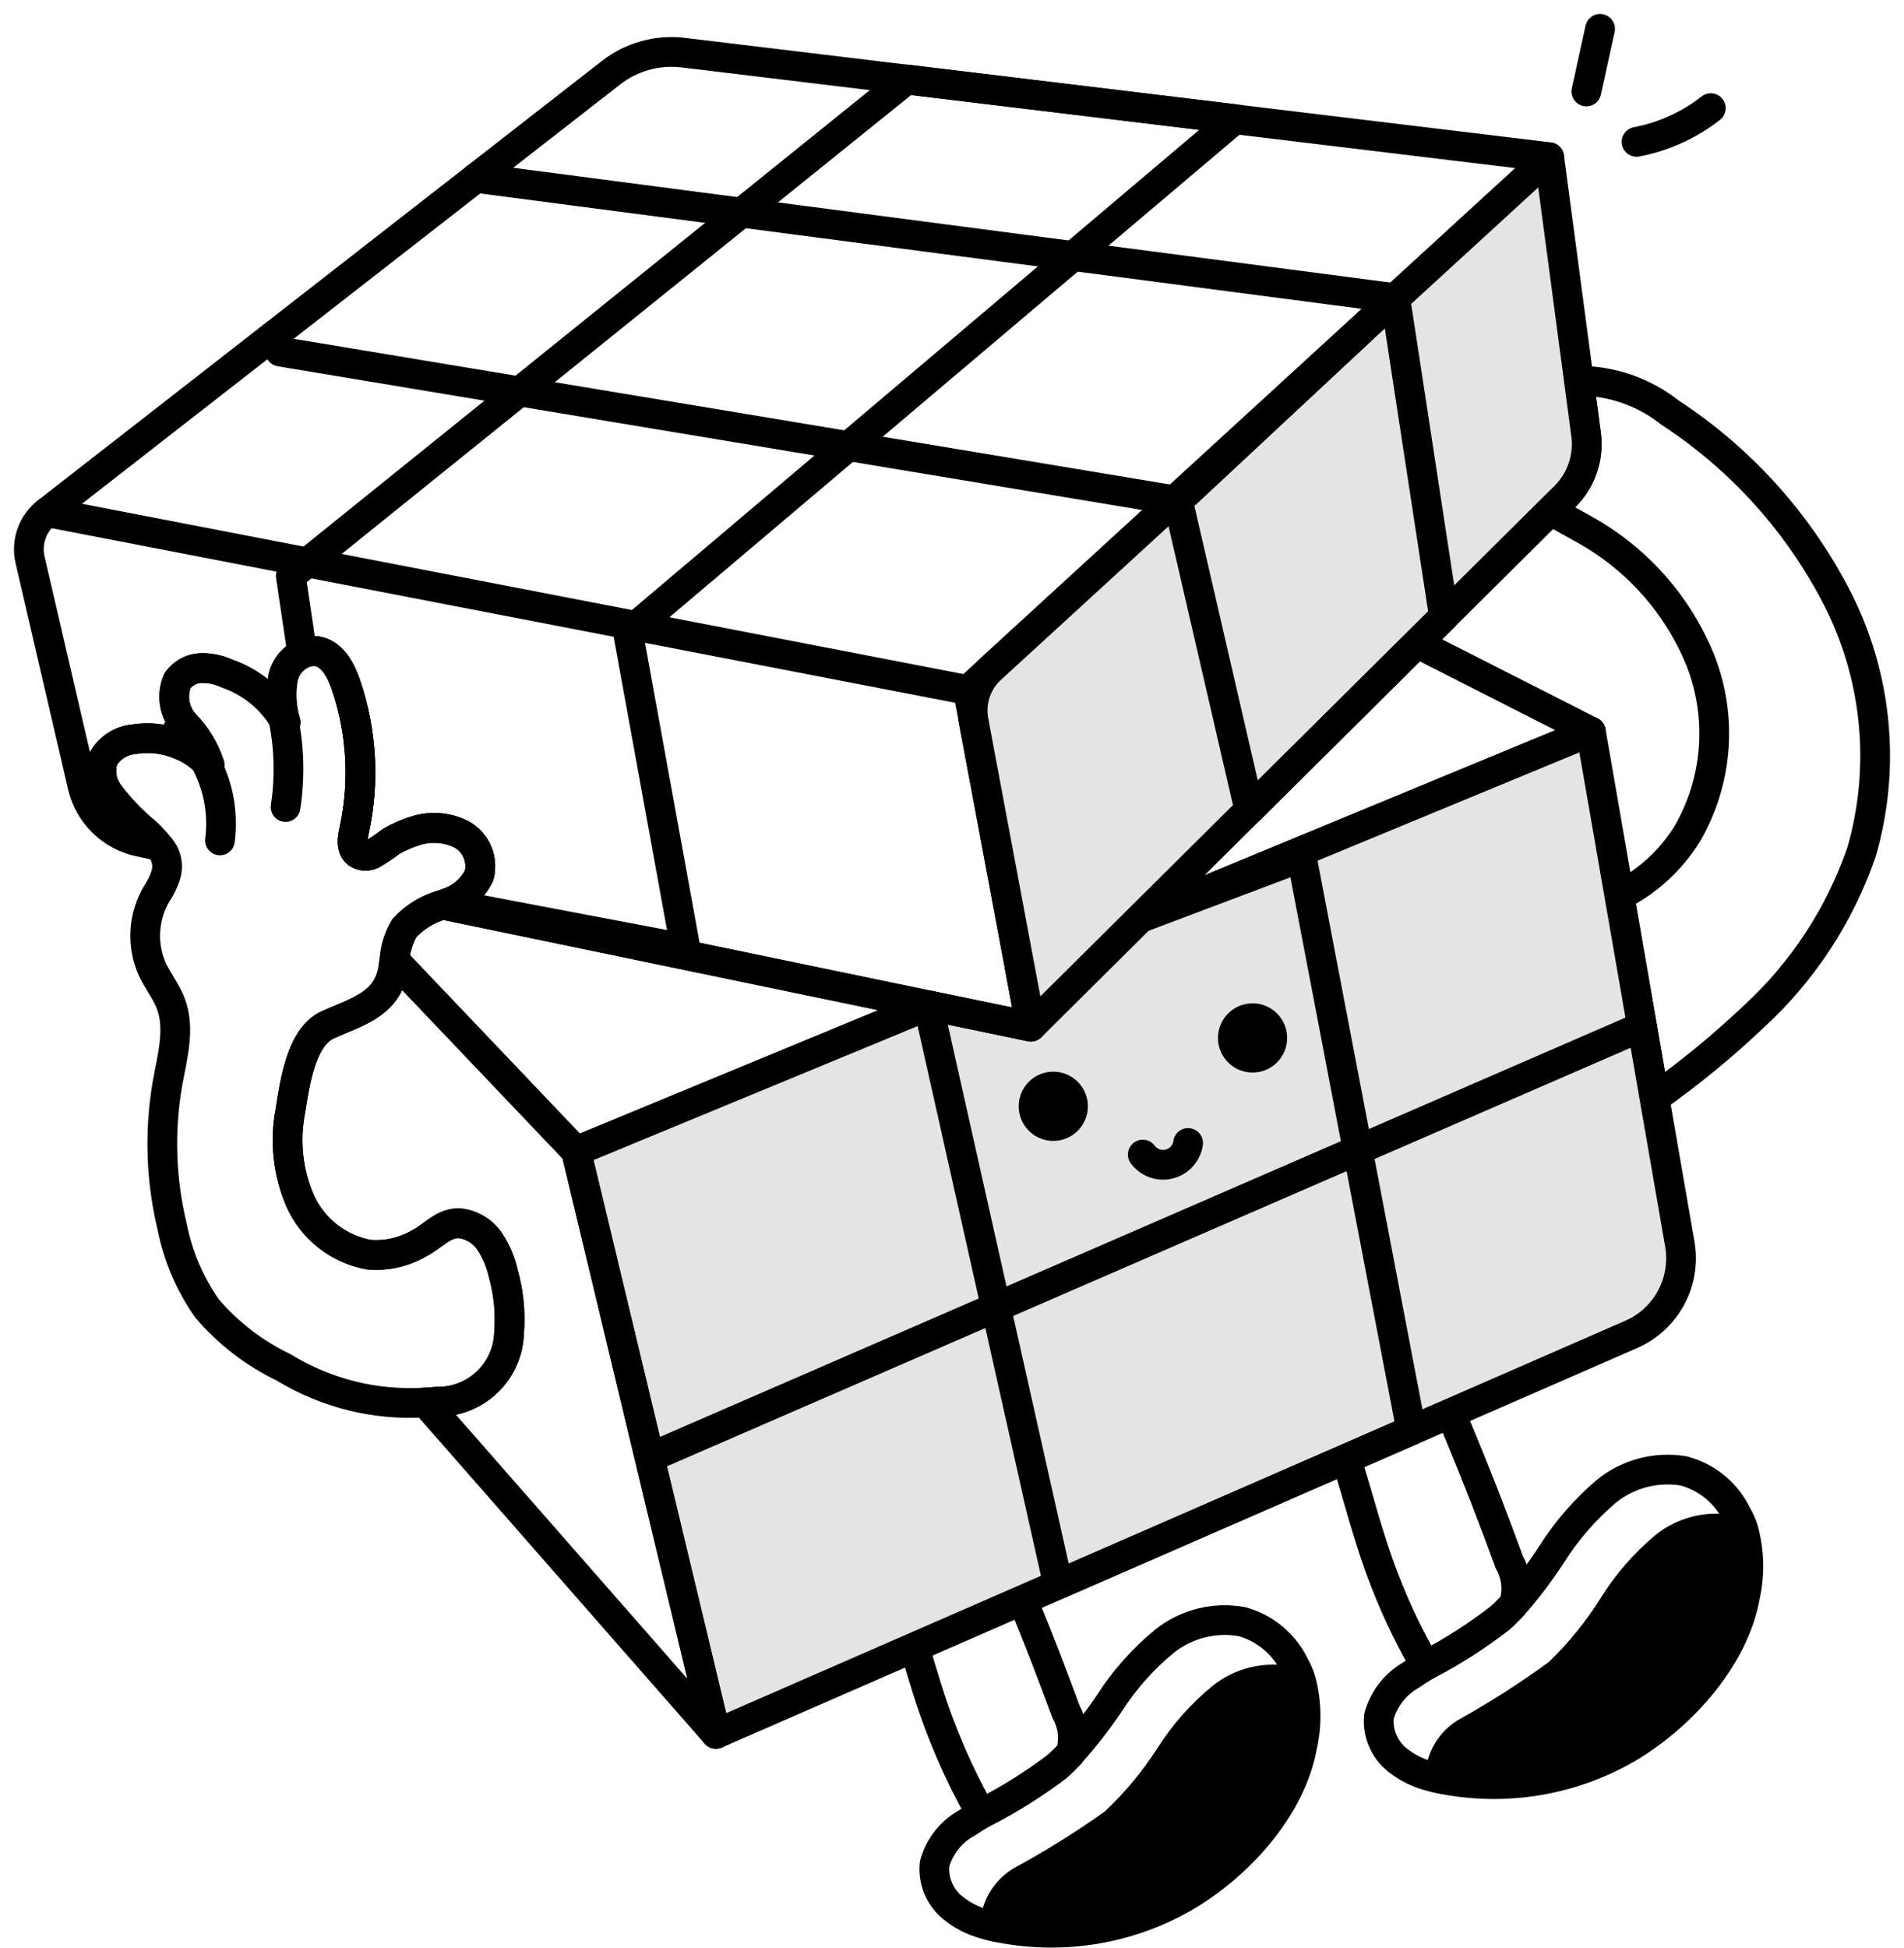 <svg xmlns="http://www.w3.org/2000/svg" width="132" height="135" viewBox="0 0 132 135" fill="none">
  <path d="M100.558 97.958C100.764 98.398 100.957 98.852 101.135 99.291C102.372 102.26 103.541 105.257 104.64 108.281C105.086 109.069 105.228 109.993 105.039 110.879C104.998 111.002 104.943 111.14 104.888 111.264C104.599 111.566 104.31 111.868 103.994 112.143C102.421 113.362 100.742 114.439 98.977 115.36C98.765 115.227 98.59 115.042 98.469 114.823C98.455 114.796 98.441 114.755 98.427 114.727C97.514 113.084 96.715 111.381 96.036 109.628C94.922 106.824 94.235 103.951 93.328 101.106" stroke="black" stroke-width="2.062" stroke-linecap="round" stroke-linejoin="round"/>
  <path d="M120.996 110.549C120.24 114.92 116.556 118.947 112.859 121.147C109.067 123.353 104.613 124.138 100.295 123.36C99.864 123.291 99.436 123.195 99.017 123.071C98.293 122.868 97.612 122.532 97.01 122.081C96.525 121.73 96.14 121.259 95.892 120.715C95.644 120.17 95.541 119.571 95.594 118.975C95.756 118.374 96.035 117.811 96.415 117.318C96.794 116.825 97.268 116.412 97.808 116.102C98.192 115.841 98.577 115.593 98.976 115.36C100.741 114.439 102.42 113.362 103.993 112.142C104.309 111.867 104.598 111.566 104.886 111.264C105.877 110.141 106.782 108.947 107.594 107.69C108.622 106.071 109.887 104.616 111.347 103.372C112.089 102.765 112.953 102.324 113.88 102.078C114.807 101.831 115.775 101.786 116.721 101.944C117.538 102.159 118.298 102.553 118.944 103.097C119.591 103.641 120.109 104.322 120.46 105.091C120.46 105.106 120.46 105.106 120.474 105.091C120.623 105.364 120.747 105.649 120.845 105.944C121.272 107.443 121.324 109.025 120.996 110.549Z" stroke="black" stroke-width="2.062" stroke-linecap="round" stroke-linejoin="round"/>
  <path d="M99.02 123.067C99.437 123.196 99.863 123.296 100.294 123.365C104.613 124.136 109.065 123.348 112.856 121.14C116.558 118.951 120.235 114.917 120.991 110.556C121.322 109.031 121.271 107.449 120.839 105.95C120.749 105.652 120.627 105.365 120.475 105.093C120.463 105.106 120.463 105.106 120.463 105.093C120.34 105.066 120.218 105.026 120.096 104.998C119.151 104.84 118.182 104.885 117.256 105.131C116.33 105.377 115.467 105.818 114.725 106.425C113.258 107.658 111.994 109.115 110.98 110.741C109.963 112.369 108.75 113.865 107.367 115.196C105.388 116.639 103.322 117.961 101.182 119.153C100.095 119.781 99.299 120.812 98.969 122.023C98.918 122.371 98.936 122.725 99.02 123.067Z" fill="black"/>
  <path d="M70.894 110.892C71.952 113.449 72.942 116.033 73.904 118.631C74.343 119.422 74.484 120.343 74.303 121.229C74.272 121.332 74.236 121.433 74.193 121.531V121.545C73.891 121.861 73.588 122.164 73.258 122.452C71.656 123.663 69.949 124.73 68.159 125.641C67.983 125.52 67.837 125.36 67.733 125.174C67.719 125.143 67.701 125.115 67.678 125.092C66.777 123.439 65.983 121.731 65.3 119.978C64.544 118.067 63.98 116.115 63.403 114.164" stroke="black" stroke-width="2.062" stroke-linecap="round" stroke-linejoin="round"/>
  <path d="M90.275 121.036C89.478 125.394 85.753 129.394 82.028 131.538C78.211 133.705 73.749 134.445 69.437 133.627C69.008 133.561 68.585 133.46 68.172 133.325C67.444 133.12 66.762 132.775 66.166 132.308C65.686 131.952 65.307 131.476 65.066 130.929C64.825 130.382 64.73 129.782 64.791 129.188C64.954 128.587 65.237 128.026 65.622 127.537C66.007 127.048 66.486 126.642 67.031 126.342C67.403 126.095 67.774 125.861 68.159 125.641C69.949 124.73 71.656 123.663 73.258 122.451C73.588 122.164 73.891 121.861 74.193 121.545C74.193 121.545 74.207 121.545 74.193 121.531C75.18 120.432 76.09 119.266 76.914 118.04C77.95 116.427 79.23 114.985 80.708 113.765C81.455 113.163 82.323 112.729 83.253 112.492C84.183 112.255 85.152 112.22 86.097 112.391C86.911 112.614 87.665 113.015 88.307 113.564C88.948 114.113 89.461 114.796 89.808 115.566C89.808 115.578 89.808 115.578 89.821 115.578C89.968 115.85 90.088 116.136 90.179 116.431C90.588 117.935 90.622 119.516 90.275 121.036Z" stroke="black" stroke-width="2.062" stroke-linecap="round" stroke-linejoin="round"/>
  <path d="M68.17 133.318C68.585 133.453 69.01 133.557 69.441 133.63C73.751 134.448 78.212 133.707 82.026 131.539C85.75 129.392 89.471 125.398 90.274 121.041C90.622 119.52 90.588 117.937 90.173 116.433C90.086 116.135 89.967 115.846 89.819 115.573C89.805 115.584 89.805 115.584 89.806 115.573C89.684 115.545 89.562 115.504 89.439 115.475C88.496 115.307 87.527 115.342 86.598 115.579C85.669 115.817 84.802 116.25 84.054 116.85C82.573 118.066 81.293 119.51 80.263 121.126C79.228 122.741 77.999 124.224 76.603 125.539C74.607 126.961 72.526 128.261 70.373 129.431C69.279 130.047 68.473 131.07 68.13 132.277C68.076 132.623 68.089 132.977 68.17 133.318Z" fill="black"/>
  <path d="M129.065 59.02C127.57 63.384 125.009 67.305 121.615 70.429C119.449 72.484 117.138 74.381 114.701 76.105L112.268 62.085C114.201 61.118 115.829 59.634 116.969 57.797C118.01 56.004 118.636 53.999 118.801 51.932C118.965 49.865 118.663 47.787 117.917 45.852C116.368 41.978 113.533 38.756 109.89 36.725C109.106 36.271 108.268 35.858 107.526 35.364L108.488 34.416C109.048 33.861 109.472 33.183 109.727 32.437C109.983 31.691 110.062 30.895 109.958 30.113L109.464 26.388C111.76 26.396 113.987 27.176 115.787 28.602C120.778 31.864 124.818 36.387 127.498 41.714C130.163 47.085 130.722 53.258 129.065 59.02Z" stroke="black" stroke-width="2.062" stroke-linecap="round" stroke-linejoin="round"/>
  <path d="M64.379 69.684L39.939 79.786L27.349 66.564V66.55C27.398 65.763 27.634 65 28.036 64.323C28.755 63.542 29.679 62.98 30.702 62.701L64.379 69.684Z" stroke="black" stroke-width="2.062" stroke-linecap="round" stroke-linejoin="round"/>
  <path d="M98.247 44.587L110.288 50.704L79.073 63.611" stroke="black" stroke-width="2.062" stroke-linecap="round" stroke-linejoin="round"/>
  <path d="M79.073 63.608L110.288 50.701L112.268 62.082L114.701 76.103L116.46 86.233C116.678 87.504 116.464 88.811 115.851 89.945C115.237 91.079 114.261 91.974 113.079 92.487L49.63 120.171L39.939 79.786L64.379 69.684L71.458 71.154L70.702 67.072" fill="#E4E4E4"/>
  <path d="M79.073 63.608L110.288 50.701L112.268 62.082L114.701 76.103L116.46 86.233C116.678 87.504 116.464 88.811 115.851 89.945C115.237 91.079 114.261 91.974 113.079 92.487L49.63 120.171L39.939 79.786L64.379 69.684L71.458 71.154L70.702 67.072" stroke="black" stroke-width="2.062" stroke-linecap="round" stroke-linejoin="round"/>
  <path d="M13.933 52.474C13.487 52.098 12.98 51.801 12.435 51.594L12.256 50.701L13.933 52.474Z" stroke="black" stroke-width="2.062" stroke-linecap="round" stroke-linejoin="round"/>
  <path d="M35.293 92.35C35.402 90.981 35.267 89.603 34.895 88.281C34.72 87.482 34.399 86.722 33.946 86.041C33.719 85.702 33.423 85.416 33.077 85.2C32.731 84.985 32.343 84.845 31.939 84.79C30.771 84.666 29.974 85.738 28.998 86.206C27.963 86.793 26.776 87.056 25.589 86.961C24.543 86.774 23.558 86.332 22.722 85.676C21.885 85.019 21.223 84.167 20.792 83.195C19.956 81.237 19.726 79.073 20.132 76.983C20.448 75.017 20.875 71.855 22.744 71.017C24.586 70.178 26.758 69.67 27.225 67.333C27.266 67.086 27.307 66.825 27.349 66.564L39.939 79.786L49.63 120.171L29.493 97.202C29.754 97.187 30.029 97.174 30.304 97.147C31.6 97.167 32.852 96.674 33.786 95.776C34.721 94.877 35.263 93.646 35.293 92.35Z" stroke="black" stroke-width="2.062" stroke-linecap="round" stroke-linejoin="round"/>
  <path d="M64.351 69.674L73.357 109.81L97.843 99.132L90.245 59.407L78.589 63.799L71.47 71.138L64.351 69.674Z" stroke="black" stroke-width="2.062" stroke-linecap="round" stroke-linejoin="round"/>
  <path d="M45.443 100.847L113.842 71.149" stroke="black" stroke-width="2.062" stroke-linecap="round" stroke-linejoin="round"/>
  <path d="M80.49 35.554L67.102 47.828L70.703 67.072L71.459 71.154L64.38 69.684L30.704 62.701C30.733 62.698 30.761 62.688 30.786 62.673C31.312 62.533 31.802 62.282 32.221 61.935C32.641 61.589 32.982 61.156 33.219 60.666C33.358 60.127 33.314 59.557 33.096 59.045C32.877 58.533 32.495 58.108 32.01 57.835C31.008 57.329 29.847 57.239 28.779 57.586C28.2 57.767 27.642 58.011 27.116 58.316C26.686 58.651 26.231 58.954 25.755 59.222C25.596 59.292 25.422 59.321 25.248 59.304C25.075 59.287 24.909 59.226 24.766 59.127C24.326 58.77 24.436 58.082 24.56 57.532C25.285 54.184 25.085 50.701 23.982 47.457C23.639 46.44 23.034 45.313 21.975 45.133C21.439 45.105 20.91 45.268 20.483 45.593C20.055 45.918 19.756 46.383 19.639 46.907C19.433 47.959 19.489 49.045 19.804 50.069C18.905 48.474 17.453 47.266 15.721 46.672C15.149 46.407 14.523 46.281 13.893 46.303C13.582 46.319 13.278 46.405 13.004 46.555C12.73 46.705 12.494 46.915 12.312 47.168C12.094 47.671 12.027 48.226 12.12 48.766C12.213 49.305 12.461 49.806 12.835 50.206C13.602 50.997 14.18 51.951 14.525 52.996C14.348 52.801 14.15 52.626 13.934 52.474C13.488 52.098 12.982 51.801 12.436 51.594C11.432 51.182 10.332 51.059 9.261 51.237C8.827 51.278 8.409 51.423 8.043 51.66C7.676 51.897 7.373 52.218 7.158 52.598C7.026 53.004 6.993 53.435 7.062 53.856C7.131 54.277 7.301 54.675 7.556 55.017C8.31 56.021 9.183 56.93 10.154 57.725C10.452 58.001 10.728 58.299 10.979 58.617L9.687 58.342C8.729 58.145 7.847 57.678 7.146 56.996C6.445 56.314 5.953 55.446 5.728 54.493L2.086 38.812C1.944 38.205 1.978 37.571 2.186 36.984C2.393 36.397 2.763 35.882 3.254 35.499L42.36 5.039C43.786 3.927 45.596 3.428 47.391 3.651L107.403 10.894L80.49 35.554Z" stroke="black" stroke-width="2.062" stroke-linecap="round" stroke-linejoin="round"/>
  <path d="M108.488 34.416L107.525 35.364L71.471 71.157L67.499 49.975C67.373 49.318 67.419 48.639 67.63 48.004C67.842 47.368 68.213 46.798 68.708 46.347L107.402 10.897L109.464 26.388L109.958 30.113C110.062 30.895 109.983 31.691 109.727 32.437C109.472 33.183 109.048 33.861 108.488 34.416Z" fill="#E4E4E4" stroke="black" stroke-width="2.062" stroke-linecap="round" stroke-linejoin="round"/>
  <path d="M19.42 24.369L81.658 34.715L96.73 20.667L32.994 12.329" stroke="black" stroke-width="2.062" stroke-linecap="round" stroke-linejoin="round"/>
  <path d="M43.541 43.856L47.527 65.751L30.95 62.605C31.443 62.46 31.9 62.212 32.291 61.878C32.682 61.544 32.998 61.131 33.218 60.667C33.356 60.127 33.313 59.557 33.094 59.045C32.876 58.533 32.494 58.108 32.008 57.835C31.007 57.329 29.845 57.239 28.778 57.586C28.198 57.767 27.64 58.012 27.115 58.316C26.684 58.652 26.23 58.954 25.754 59.222C25.595 59.292 25.42 59.321 25.247 59.304C25.073 59.288 24.907 59.227 24.764 59.127C24.325 58.77 24.434 58.083 24.558 57.533C25.283 54.184 25.084 50.701 23.981 47.457C23.637 46.44 23.032 45.313 21.974 45.133C21.627 45.079 21.272 45.132 20.957 45.286L20.16 39.911L62.867 5.506L85.615 8.256L43.541 43.856Z" stroke="black" stroke-width="2.062" stroke-linecap="round" stroke-linejoin="round"/>
  <path d="M96.73 20.67L100.107 42.737L86.613 56.127L81.665 34.718L96.73 20.67Z" stroke="black" stroke-width="2.062" stroke-linecap="round" stroke-linejoin="round"/>
  <path d="M35.293 92.35C35.263 93.646 34.721 94.877 33.786 95.776C32.852 96.674 31.6 97.167 30.304 97.147C30.029 97.174 29.754 97.187 29.493 97.202C26.044 97.423 22.612 96.573 19.665 94.769C17.625 93.791 15.813 92.395 14.345 90.673C13.16 88.982 12.341 87.062 11.94 85.037C11.151 81.782 11.038 78.399 11.61 75.099C11.94 73.257 12.504 71.305 11.844 69.56C11.528 68.721 10.95 68.007 10.565 67.195C10.184 66.343 10.017 65.41 10.08 64.478C10.142 63.546 10.431 62.643 10.923 61.849C11.154 61.493 11.339 61.11 11.473 60.708C11.597 60.348 11.617 59.961 11.529 59.59C11.442 59.22 11.25 58.883 10.978 58.617C10.726 58.299 10.451 58.001 10.153 57.725C9.181 56.93 8.309 56.021 7.555 55.017C7.3 54.675 7.13 54.277 7.061 53.856C6.991 53.435 7.024 53.003 7.157 52.598C7.372 52.218 7.675 51.897 8.041 51.66C8.407 51.423 8.825 51.278 9.26 51.237C10.331 51.058 11.43 51.182 12.435 51.594C12.98 51.801 13.487 52.098 13.933 52.474C14.149 52.626 14.347 52.801 14.524 52.996C14.178 51.951 13.6 50.997 12.833 50.206C12.46 49.806 12.211 49.305 12.118 48.765C12.026 48.226 12.093 47.67 12.311 47.168C12.493 46.915 12.729 46.705 13.003 46.555C13.276 46.405 13.58 46.319 13.892 46.303C14.522 46.281 15.148 46.407 15.72 46.672C17.451 47.266 18.904 48.474 19.802 50.069C19.488 49.045 19.431 47.959 19.637 46.907C19.734 46.561 19.901 46.238 20.128 45.959C20.355 45.679 20.637 45.45 20.957 45.285C21.273 45.132 21.627 45.078 21.974 45.133C23.032 45.313 23.637 46.44 23.981 47.457C25.084 50.701 25.283 54.184 24.558 57.532C24.434 58.082 24.325 58.769 24.764 59.127C24.907 59.226 25.073 59.287 25.247 59.304C25.42 59.321 25.595 59.292 25.754 59.222C26.23 58.954 26.684 58.651 27.115 58.316C27.64 58.011 28.198 57.767 28.778 57.586C29.845 57.239 31.007 57.328 32.008 57.835C32.494 58.108 32.876 58.533 33.094 59.045C33.313 59.557 33.356 60.127 33.218 60.666C32.998 61.131 32.682 61.544 32.291 61.878C31.9 62.212 31.443 62.459 30.95 62.604C30.895 62.632 30.84 62.646 30.785 62.673C30.76 62.688 30.732 62.698 30.702 62.701C29.679 62.98 28.755 63.542 28.036 64.323C27.634 65 27.398 65.763 27.349 66.549V66.563C27.307 66.825 27.266 67.086 27.225 67.333C26.758 69.67 24.586 70.178 22.744 71.017C20.875 71.855 20.448 75.017 20.132 76.982C19.726 79.073 19.956 81.237 20.792 83.195C21.223 84.167 21.885 85.019 22.721 85.676C23.558 86.332 24.543 86.774 25.589 86.961C26.776 87.056 27.963 86.793 28.998 86.206C29.974 85.738 30.771 84.666 31.939 84.79C32.343 84.845 32.731 84.984 33.077 85.2C33.423 85.416 33.719 85.702 33.946 86.04C34.399 86.722 34.72 87.482 34.895 88.281C35.267 89.603 35.402 90.981 35.293 92.35Z" stroke="black" stroke-width="2.062" stroke-linecap="round" stroke-linejoin="round"/>
  <path d="M19.643 49.793C20.057 51.814 20.11 53.892 19.799 55.931" stroke="black" stroke-width="2.062" stroke-linecap="round" stroke-linejoin="round"/>
  <path d="M14.296 52.886C15.155 54.533 15.488 56.404 15.25 58.246" stroke="black" stroke-width="2.062" stroke-linecap="round" stroke-linejoin="round"/>
  <path d="M86.837 74.335C88.162 74.335 89.236 73.261 89.236 71.937C89.236 70.612 88.162 69.538 86.837 69.538C85.513 69.538 84.439 70.612 84.439 71.937C84.439 73.261 85.513 74.335 86.837 74.335Z" fill="black"/>
  <path d="M73.022 79.072C74.347 79.072 75.42 77.998 75.42 76.673C75.42 75.348 74.347 74.274 73.022 74.274C71.697 74.274 70.623 75.348 70.623 76.673C70.623 77.998 71.697 79.072 73.022 79.072Z" fill="black"/>
  <path d="M79.226 80.02C79.434 80.299 79.72 80.51 80.047 80.626C80.375 80.743 80.73 80.759 81.067 80.673C81.404 80.587 81.707 80.402 81.939 80.143C82.171 79.884 82.32 79.562 82.369 79.218" stroke="black" stroke-width="2.062" stroke-linecap="round" stroke-linejoin="round"/>
  <path d="M109.978 6.341L110.93 2" stroke="black" stroke-width="2.062" stroke-linecap="round" stroke-linejoin="round"/>
  <path d="M113.459 9.832C115.337 9.475 117.102 8.673 118.607 7.495" stroke="black" stroke-width="2.062" stroke-linecap="round" stroke-linejoin="round"/>
  <path d="M3.258 35.495L67.096 47.828" stroke="black" stroke-width="2.062" stroke-linecap="round" stroke-linejoin="round"/>
</svg>